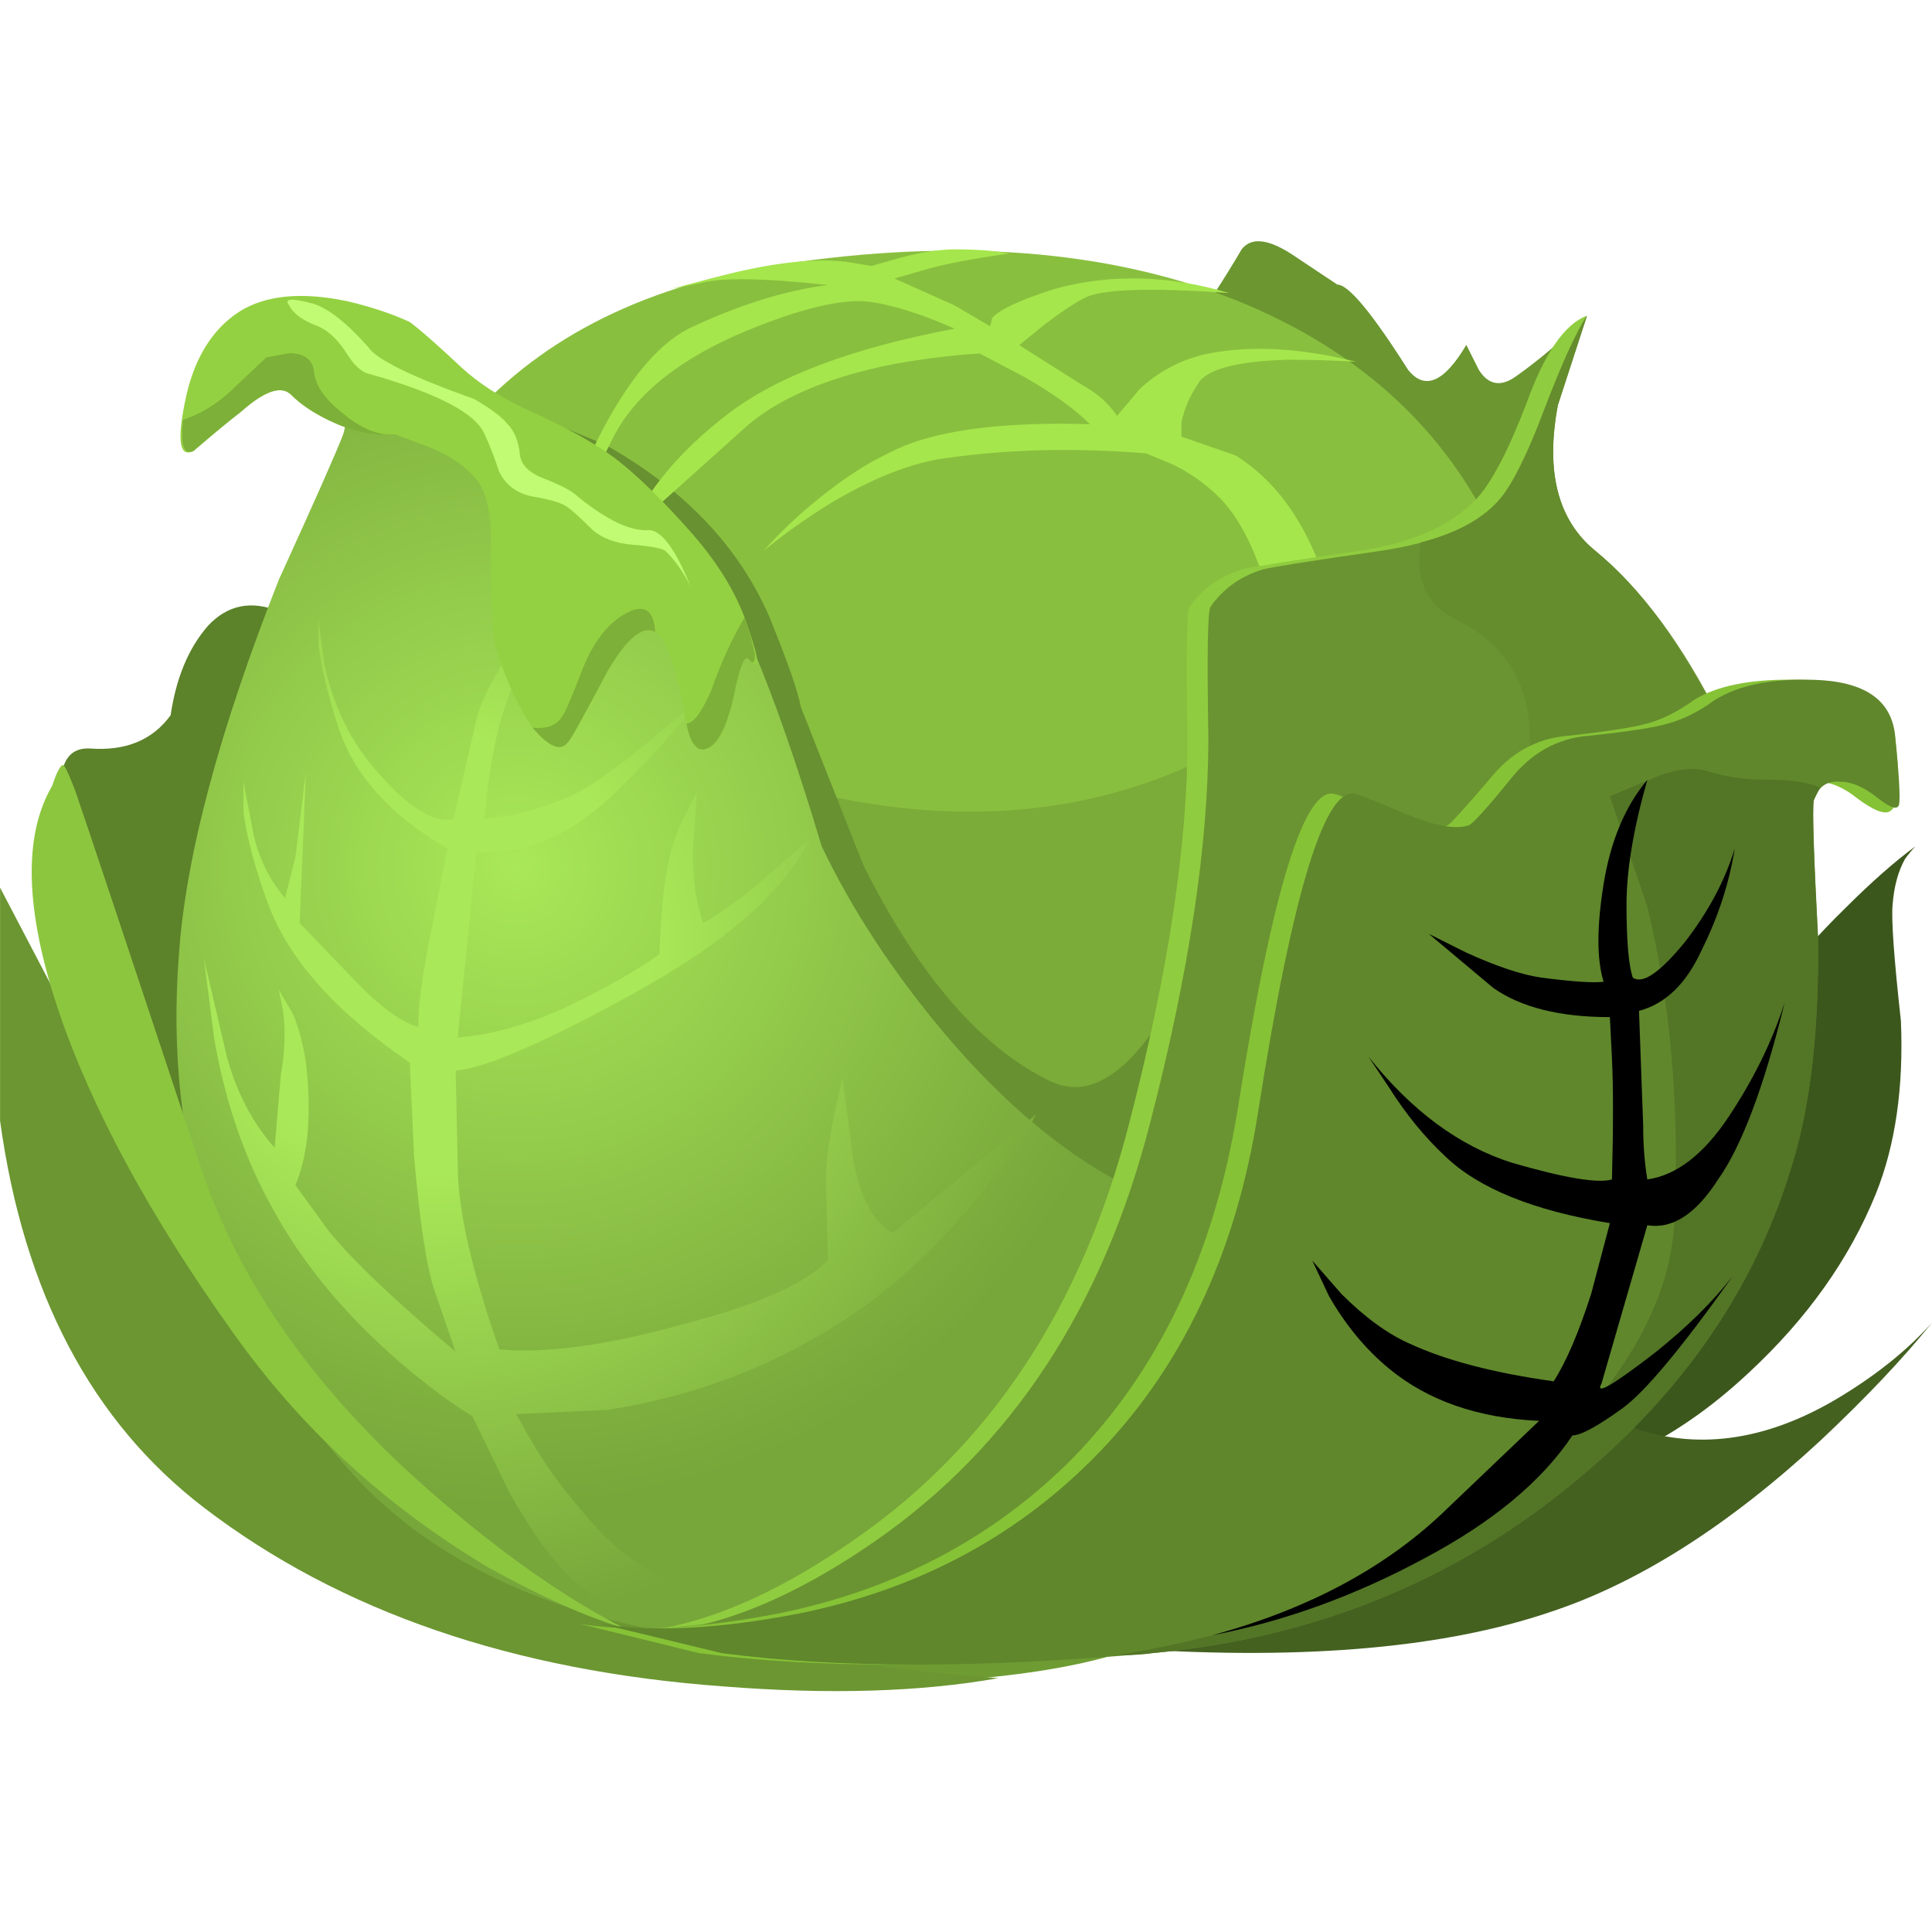 <?xml version="1.0" encoding="UTF-8" standalone="no"?>
<!-- Generator: Adobe Illustrator 15.1.0, SVG Export Plug-In . SVG Version: 6.00 Build 0)  -->

<svg
   xmlns:dc="http://purl.org/dc/elements/1.1/"
   xmlns:cc="http://creativecommons.org/ns#"
   xmlns:rdf="http://www.w3.org/1999/02/22-rdf-syntax-ns#"
   xmlns:svg="http://www.w3.org/2000/svg"
   xmlns="http://www.w3.org/2000/svg"
   xmlns:xlink="http://www.w3.org/1999/xlink"
   xmlns:sodipodi="http://sodipodi.sourceforge.net/DTD/sodipodi-0.dtd"
   xmlns:inkscape="http://www.inkscape.org/namespaces/inkscape"
   version="1.1"
   id="flash0.ai"
   x="0px"
   y="0px"
   width="256"
   height="256"
   viewBox="0 0 256 256"
   xml:space="preserve"
   sodipodi:docname="cabbage.svg"
   inkscape:version="0.92.4 (5da689c313, 2019-01-14)"
   inkscape:export-xdpi="10.5"
   inkscape:export-ydpi="10.5"><title
   id="title1076">Cabbage</title><defs
   id="defs267">
	
	
	
	
	
	
</defs><sodipodi:namedview
   pagecolor="#ffffff"
   bordercolor="#666666"
   borderopacity="1"
   objecttolerance="10"
   gridtolerance="10"
   guidetolerance="10"
   inkscape:pageopacity="0"
   inkscape:pageshadow="2"
   inkscape:window-width="1920"
   inkscape:window-height="1025"
   id="namedview265"
   showgrid="false"
   inkscape:zoom="0.91566265"
   inkscape:cx="131.40296"
   inkscape:cy="65.800374"
   inkscape:window-x="-8"
   inkscape:window-y="-8"
   inkscape:window-maximized="1"
   inkscape:current-layer="flash0.ai"
   fit-margin-top="0"
   fit-margin-left="0"
   fit-margin-right="0"
   fit-margin-bottom="0" />


<symbol
   id="flash0.ai_x5F_3_x2F_Layer_3_copy_x2F__x3C_Path_x3E__x5F_2_x5F_1"
   viewBox="0 -20.55 13.75 20.55"
   transform="translate(98.454,112.888)">
	<g
   id="Layer_1_4_">
		<path
   style="clip-rule:evenodd;fill-rule:evenodd"
   d="m 12.55,-1.65 c -0.133,-0.833 -0.4,-1.65 -0.8,-2.45 -0.367,-0.8 -0.867,-1.283 -1.5,-1.45 l 0.1,-2.75 c 0,-0.467 0.033,-0.9 0.1,-1.3 0.7,0.1 1.35,0.6 1.95,1.5 0.6,0.9 1.05,1.817 1.35,2.75 -0.5,-2.033 -1.033,-3.45 -1.6,-4.25 -0.533,-0.833 -1.1,-1.2 -1.7,-1.1 l -1.1,-3.8 c -0.167,-0.3 0.267,-0.05 1.3,0.75 0.757,0.605 1.374,1.214 1.85,1.825 -1.226,-1.726 -2.109,-2.784 -2.65,-3.175 -0.6,-0.433 -1,-0.65 -1.2,-0.65 -0.733,-1.1 -1.917,-2.083 -3.55,-2.95 -1.667,-0.9 -3.367,-1.517 -5.1,-1.85 2.333,0.633 4.217,1.65 5.65,3.05 l 2.2,2.1 c -1.467,0.066 -2.667,0.483 -3.6,1.25 -0.567,0.467 -1.05,1.05 -1.45,1.75 l -0.4,0.85 0.7,-0.8 c 0.566,-0.566 1.117,-0.967 1.65,-1.2 0.867,-0.4 2.017,-0.7 3.45,-0.9 0.3,0.467 0.6,1.167 0.9,2.1 l 0.45,1.7 c -1.833,0.3 -3.15,0.833 -3.95,1.6 -0.5,0.467 -0.95,1.017 -1.35,1.65 l -0.5,0.75 c 1.033,-1.3 2.183,-2.15 3.45,-2.55 1.267,-0.367 2.066,-0.5 2.4,-0.4 0.033,1.267 0.033,2.233 0,2.9 l -0.05,1 c -1.2,0 -2.133,0.233 -2.8,0.7 L 5.2,-3.7 6.1,-4.15 c 0.733,-0.333 1.333,-0.533 1.8,-0.6 0.767,-0.1 1.267,-0.133 1.5,-0.1 -0.167,0.533 -0.167,1.317 0,2.35 0.167,1.033 0.517,1.867 1.05,2.5 -0.333,-1.167 -0.5,-2.167 -0.5,-3 0,-0.867 0.05,-1.45 0.15,-1.75 0.233,-0.167 0.65,0.117 1.25,0.85 0.567,0.733 0.967,1.483 1.2,2.25 z"
   id="path10"
   inkscape:connector-curvature="0" />
	</g>
</symbol>

<g
   id="g196"
   transform="matrix(9.476,0,0,9.476,-151.958,-317.92)">
		<path
   inkscape:connector-curvature="0"
   id="path134"
   d="m 40.059,48.64 c 0.427,-0.854 1.018,-1.648 1.774,-2.385 0.368,-0.368 0.698,-0.659 0.989,-0.872 -0.039,0.039 -0.088,0.097 -0.146,0.175 -0.098,0.174 -0.155,0.388 -0.175,0.64 -0.02,0.213 0.02,0.756 0.116,1.628 0.039,0.931 -0.077,1.735 -0.349,2.414 -0.369,0.911 -0.96,1.745 -1.774,2.501 -0.911,0.854 -1.871,1.357 -2.879,1.513 0.951,-2.386 1.765,-4.257 2.444,-5.614 z"
   style="clip-rule:evenodd;fill:#3c571c;fill-rule:evenodd" />
		<path
   inkscape:connector-curvature="0"
   id="path136"
   d="m 41.804,53.06 c 0.504,-0.31 0.921,-0.648 1.25,-1.018 -0.406,0.505 -0.93,1.058 -1.569,1.658 -1.28,1.183 -2.531,1.978 -3.752,2.385 -1.474,0.504 -3.422,0.679 -5.846,0.523 -2.481,-0.136 -3.189,-0.329 -2.123,-0.582 0.174,-0.038 1.483,-0.563 3.926,-1.57 2.559,-0.911 4.294,-1.221 5.206,-0.931 0.93,0.311 1.9,0.156 2.908,-0.465 z"
   style="clip-rule:evenodd;fill:#446120;fill-rule:evenodd" />
		<path
   inkscape:connector-curvature="0"
   id="path138"
   d="m 17.055,52.188 -0.378,-0.494 c 1.745,1.144 3.15,1.696 4.217,1.657 1.183,-0.038 1.997,-0.038 2.443,0 0.95,0.098 1.764,0.379 2.443,0.844 5.138,0.698 7.581,1.212 7.329,1.541 -0.31,0.427 -0.814,0.747 -1.512,0.96 -1.202,0.35 -3.083,0.476 -5.642,0.378 -1.28,-0.058 -2.482,-0.319 -3.606,-0.785 -2.133,-0.873 -3.898,-2.24 -5.294,-4.101 z"
   style="clip-rule:evenodd;fill:#6e9c33;fill-rule:evenodd" />
		<path
   inkscape:connector-curvature="0"
   id="path140"
   d="m 16.038,45.964 1.919,3.665 c 1.551,2.655 3.043,4.488 4.479,5.496 0.872,0.62 2.394,1.124 4.566,1.513 1.085,0.193 2.084,0.319 2.995,0.378 -1.086,0.193 -2.365,0.232 -3.839,0.116 -2.947,-0.214 -5.37,-1.047 -7.271,-2.501 -1.57,-1.202 -2.52,-3.005 -2.85,-5.409 v -3.258 z"
   style="clip-rule:evenodd;fill:#6b9631;fill-rule:evenodd" />
		<path
   inkscape:connector-curvature="0"
   id="path142"
   d="m 34.737,37.53 c 0.155,0 0.485,0.397 0.989,1.192 0.233,0.291 0.504,0.175 0.814,-0.349 l 0.175,0.349 c 0.135,0.214 0.31,0.242 0.523,0.088 0.329,-0.233 0.659,-0.514 0.988,-0.844 l -0.523,1.425 c -0.329,0.989 -0.484,1.6 -0.465,1.832 0.039,0.311 -0.669,0.514 -2.123,0.611 -1.474,0.077 -2.356,-0.049 -2.646,-0.379 -0.233,-0.31 -0.465,-0.795 -0.698,-1.454 L 31.48,39.1 c 0.426,-0.136 0.833,-0.465 1.221,-0.988 0.213,-0.291 0.446,-0.649 0.698,-1.076 0.136,-0.175 0.378,-0.146 0.727,0.087 z"
   style="clip-rule:evenodd;fill:#6b9630;fill-rule:evenodd" />
		<path
   inkscape:connector-curvature="0"
   id="path144"
   d="m 18.422,43.551 c 0.077,-0.523 0.251,-0.94 0.523,-1.251 0.543,-0.581 1.318,-0.271 2.327,0.931 0.369,0.446 0.756,2.607 1.164,6.485 0.213,1.938 0.378,3.839 0.494,5.7 -0.368,-0.059 -0.795,-0.271 -1.28,-0.64 -0.988,-0.757 -1.803,-1.948 -2.442,-3.577 -1.28,-3.258 -1.949,-5.002 -2.007,-5.235 -0.446,-1.318 -0.417,-1.968 0.087,-1.948 0.504,0.039 0.882,-0.117 1.134,-0.465 z"
   style="clip-rule:evenodd;fill:#5c822a;fill-rule:evenodd" />
		<path
   inkscape:connector-curvature="0"
   id="path146"
   d="m 21.679,40.962 c 0.155,-0.523 0.495,-1.075 1.018,-1.657 1.066,-1.144 2.569,-1.842 4.508,-2.094 2.404,-0.33 4.478,-0.136 6.223,0.581 1.803,0.757 3.034,1.978 3.693,3.664 0.776,1.959 0.591,4.236 -0.552,6.835 -1.241,2.869 -3.102,4.333 -5.584,4.392 -2.714,0.096 -5.176,-1.222 -7.387,-3.956 -2.209,-2.753 -2.849,-5.341 -1.919,-7.765 z"
   style="clip-rule:evenodd;fill:#89bf3f;fill-rule:evenodd" />
		<path
   inkscape:connector-curvature="0"
   id="path148"
   d="m 35.755,41.66 0.233,2.355 c 0.077,1.822 -0.078,3.412 -0.466,4.77 -0.388,1.376 -1.144,2.152 -2.268,2.326 -1.9,0.02 -3.684,0.127 -5.351,0.32 -2.094,0.232 -3.402,-0.33 -3.926,-1.687 -0.174,-1.513 -0.33,-2.375 -0.465,-2.589 -0.562,-0.911 -0.785,-1.638 -0.668,-2.181 0.232,-0.989 1.628,-1.135 4.188,-0.437 2.501,0.679 4.711,0.407 6.631,-0.814 0.948,-0.619 1.646,-1.307 2.092,-2.063 z"
   style="clip-rule:evenodd;fill:#7bab38;fill-rule:evenodd" />
		<path
   inkscape:connector-curvature="0"
   id="path150"
   d="m 22.901,39.246 0.058,-0.116 1.542,0.64 c 1.105,0.621 1.871,1.426 2.297,2.414 0.252,0.62 0.397,1.037 0.436,1.25 l 0.873,2.211 c 0.775,1.551 1.648,2.559 2.617,3.024 0.446,0.213 0.902,0.01 1.367,-0.61 0.252,-0.311 0.446,-0.65 0.582,-1.019 l 0.029,1.367 c -0.058,0.969 -0.281,1.59 -0.669,1.861 -0.407,0.271 -2.336,-0.466 -5.787,-2.21 -1.726,-0.854 -3.412,-1.745 -5.06,-2.676 0.252,-0.97 0.514,-1.958 0.785,-2.967 0.542,-1.996 0.852,-3.053 0.93,-3.169 z"
   style="clip-rule:evenodd;fill:#689131;fill-rule:evenodd" />
		<path
   inkscape:connector-curvature="0"
   id="path152"
   d="m 28.223,37.269 0.407,-0.116 c 0.291,-0.077 0.543,-0.116 0.756,-0.116 0.329,0 0.582,0.02 0.756,0.059 -0.543,0.077 -0.94,0.154 -1.192,0.232 l -0.407,0.116 0.844,0.378 0.494,0.291 0.029,-0.116 c 0.097,-0.116 0.388,-0.252 0.873,-0.407 0.776,-0.214 1.59,-0.194 2.443,0.058 -1.085,-0.077 -1.754,-0.058 -2.006,0.059 -0.155,0.077 -0.359,0.213 -0.611,0.407 l -0.32,0.262 0.872,0.553 c 0.213,0.116 0.378,0.262 0.495,0.436 l 0.32,-0.378 c 0.271,-0.252 0.592,-0.417 0.96,-0.494 0.601,-0.116 1.289,-0.078 2.064,0.116 -0.31,-0.02 -0.63,-0.029 -0.959,-0.029 -0.659,0.02 -1.066,0.116 -1.222,0.291 -0.136,0.194 -0.223,0.388 -0.262,0.582 0,0.077 0,0.146 0,0.203 l 0.756,0.262 c 0.563,0.35 0.979,0.931 1.25,1.745 0.271,0.795 0.242,1.677 -0.087,2.646 -0.155,0.484 -0.349,0.892 -0.582,1.222 0.213,-1.145 0.204,-2.239 -0.029,-3.286 -0.174,-0.795 -0.426,-1.367 -0.756,-1.717 -0.213,-0.213 -0.446,-0.378 -0.698,-0.494 l -0.349,-0.145 c -0.97,-0.078 -1.88,-0.059 -2.734,0.058 -0.523,0.058 -1.115,0.291 -1.774,0.698 -0.33,0.213 -0.611,0.417 -0.843,0.61 0.136,-0.155 0.31,-0.329 0.523,-0.523 0.446,-0.388 0.853,-0.669 1.222,-0.843 0.582,-0.311 1.522,-0.446 2.821,-0.407 -0.213,-0.214 -0.523,-0.437 -0.931,-0.669 l -0.611,-0.32 c -0.349,0.02 -0.747,0.067 -1.192,0.146 -0.892,0.175 -1.57,0.456 -2.036,0.844 l -1.687,1.512 c 0.271,-0.601 0.736,-1.153 1.396,-1.657 0.679,-0.523 1.735,-0.922 3.17,-1.192 -0.485,-0.214 -0.892,-0.34 -1.222,-0.379 -0.368,-0.038 -0.931,0.098 -1.687,0.407 -0.931,0.388 -1.551,0.883 -1.861,1.483 -0.233,0.466 -0.446,0.901 -0.64,1.309 -0.058,0.136 -0.087,0.165 -0.087,0.088 0,-0.233 0.165,-0.679 0.494,-1.338 0.407,-0.814 0.833,-1.338 1.28,-1.57 0.698,-0.33 1.347,-0.533 1.948,-0.611 -0.892,-0.097 -1.483,-0.106 -1.774,-0.028 l -0.436,0.087 0.901,-0.232 c 0.659,-0.155 1.192,-0.204 1.6,-0.146 z"
   style="clip-rule:evenodd;fill:#a5e64c;fill-rule:evenodd" />
		
			<radialGradient
   gradientUnits="userSpaceOnUse"
   gradientTransform="matrix(0.582,0,0,-0.581,15.95,60.435)"
   r="15.387"
   cy="25.4"
   cx="12.55"
   id="SVGID_5_">
			<stop
   id="stop154"
   style="stop-color:#A9E858"
   offset="0" />
			<stop
   id="stop156"
   style="stop-color:#77A63A"
   offset="1" />
		</radialGradient>
		<path
   inkscape:connector-curvature="0"
   id="path159"
   d="m 18.8,39.362 c -0.078,0.136 -0.068,0.088 0.029,-0.146 0.174,-0.445 0.32,-0.736 0.436,-0.872 0.232,-0.271 0.611,-0.455 1.134,-0.553 0.485,-0.097 0.999,0.088 1.542,0.553 0.853,0.718 1.561,1.212 2.123,1.483 1.066,0.484 1.9,1.415 2.501,2.792 0.31,0.736 0.63,1.657 0.96,2.763 0.426,0.892 0.999,1.764 1.716,2.617 0.853,1.008 1.735,1.735 2.646,2.182 0.854,0.426 1.386,1.366 1.6,2.82 0.175,1.086 0.999,1.552 2.472,1.396 -0.194,0.193 -0.523,0.416 -0.989,0.668 -0.911,0.505 -2.055,0.922 -3.432,1.251 -1.241,0.252 -2.607,0.349 -4.101,0.291 -3.024,-0.136 -5.215,-0.989 -6.572,-2.56 -1.765,-2.036 -2.54,-4.42 -2.327,-7.154 0.097,-1.376 0.562,-3.121 1.396,-5.234 0.504,-1.105 0.805,-1.784 0.901,-2.036 0.097,-0.29 -0.039,-0.581 -0.407,-0.872 -0.291,-0.213 -0.552,-0.301 -0.785,-0.262 -0.213,0.039 -0.388,0.155 -0.523,0.349 -0.019,0.04 -0.126,0.215 -0.32,0.524 z"
   style="clip-rule:evenodd;fill:url(#SVGID_5_);fill-rule:evenodd" />
		
			<radialGradient
   gradientUnits="userSpaceOnUse"
   gradientTransform="matrix(0.582,0,0,-0.581,15.95,62.82)"
   r="16.25"
   cy="27.45"
   cx="10.5"
   id="SVGID_6_">
			<stop
   id="stop161"
   style="stop-color:#A9E858"
   offset="0.326" />
			<stop
   id="stop163"
   style="stop-color:#77A63A"
   offset="1" />
		</radialGradient>
		<path
   inkscape:connector-curvature="0"
   id="path166"
   d="m 19.44,44.917 v -0.436 l 0.146,0.756 c 0.078,0.329 0.223,0.62 0.436,0.872 l 0.146,-0.581 0.146,-1.192 -0.087,2.123 0.756,0.785 c 0.349,0.368 0.649,0.591 0.901,0.669 0,-0.271 0.048,-0.659 0.146,-1.164 l 0.262,-1.337 C 21.478,44.946 20.964,44.364 20.75,43.667 20.614,43.24 20.527,42.872 20.488,42.562 v -0.349 l 0.087,0.64 c 0.116,0.523 0.32,0.97 0.611,1.338 0.485,0.601 0.882,0.872 1.192,0.814 l 0.32,-1.396 c 0.058,-0.252 0.271,-0.659 0.64,-1.222 l 0.523,-0.785 -0.378,0.844 c -0.271,0.64 -0.436,1.096 -0.495,1.367 -0.097,0.445 -0.155,0.843 -0.174,1.192 l 0.407,-0.059 c 0.31,-0.077 0.572,-0.165 0.785,-0.262 0.349,-0.155 0.94,-0.601 1.774,-1.338 -0.194,0.311 -0.591,0.757 -1.192,1.338 -0.601,0.563 -1.231,0.824 -1.89,0.785 l -0.262,2.589 c 0.484,-0.039 0.999,-0.185 1.541,-0.437 0.524,-0.252 0.95,-0.494 1.28,-0.728 0.02,-0.601 0.068,-1.057 0.146,-1.366 0.039,-0.194 0.116,-0.397 0.232,-0.611 l 0.146,-0.29 -0.058,0.843 c 0,0.388 0.048,0.718 0.146,0.989 0.174,-0.098 0.397,-0.252 0.669,-0.466 l 0.814,-0.698 c -0.349,0.718 -1.153,1.426 -2.414,2.123 -1.26,0.698 -2.104,1.066 -2.53,1.105 l 0.029,1.338 c 0,0.602 0.194,1.454 0.582,2.559 0.659,0.059 1.512,-0.058 2.559,-0.349 1.047,-0.271 1.726,-0.571 2.036,-0.901 l -0.029,-1.134 c 0,-0.214 0.039,-0.515 0.116,-0.902 l 0.116,-0.523 0.146,1.135 c 0.097,0.542 0.281,0.892 0.553,1.047 l 2.006,-1.658 c -0.174,0.35 -0.446,0.737 -0.814,1.163 -0.717,0.873 -1.502,1.542 -2.355,2.007 -0.872,0.485 -1.813,0.805 -2.821,0.96 l -1.28,0.059 0.233,0.407 c 0.213,0.368 0.514,0.766 0.901,1.191 0.64,0.698 1.687,1.173 3.141,1.426 L 26.1,56.404 c -0.562,0 -1.144,-0.175 -1.745,-0.523 -0.368,-0.213 -0.766,-0.697 -1.192,-1.454 L 22.64,53.351 C 22.349,53.177 22.01,52.924 21.622,52.595 20.866,51.936 20.285,51.239 19.877,50.501 19.469,49.784 19.189,48.98 19.033,48.087 l -0.146,-1.134 0.32,1.367 c 0.136,0.504 0.358,0.93 0.669,1.279 l 0.087,-1.019 c 0.058,-0.329 0.068,-0.63 0.029,-0.901 l -0.058,-0.29 0.204,0.349 c 0.116,0.291 0.184,0.61 0.203,0.96 0.039,0.581 -0.019,1.057 -0.174,1.425 l 0.465,0.64 c 0.33,0.407 0.921,0.97 1.774,1.687 l -0.291,-0.844 c -0.117,-0.349 -0.213,-0.988 -0.291,-1.919 l -0.058,-1.279 c -1.027,-0.698 -1.687,-1.435 -1.978,-2.21 -0.174,-0.467 -0.29,-0.893 -0.348,-1.281 z"
   style="clip-rule:evenodd;fill:url(#SVGID_6_);fill-rule:evenodd" />
		<path
   inkscape:connector-curvature="0"
   id="path168"
   d="m 40.495,50.327 c -0.523,1.725 -1.832,2.956 -3.926,3.692 -2.017,0.737 -4.498,1.338 -7.445,1.803 -1.473,0.233 -2.743,0.398 -3.81,0.495 0.814,-0.155 1.696,-0.563 2.646,-1.222 1.919,-1.318 3.208,-3.267 3.868,-5.846 0.543,-2.094 0.814,-3.887 0.814,-5.38 -0.02,-1.163 -0.01,-1.773 0.029,-1.832 0.174,-0.252 0.417,-0.427 0.727,-0.523 0.155,-0.039 0.708,-0.126 1.658,-0.262 0.736,-0.116 1.279,-0.358 1.628,-0.728 0.213,-0.232 0.446,-0.678 0.698,-1.337 0.252,-0.698 0.533,-1.105 0.843,-1.222 l -0.552,1.25 c -0.271,0.931 -0.146,1.609 0.378,2.036 0.64,0.543 1.222,1.328 1.745,2.355 0.523,1.047 0.814,2.026 0.872,2.938 0.118,1.786 0.06,3.046 -0.173,3.783 z"
   style="clip-rule:evenodd;fill:#90cc3f;fill-rule:evenodd" />
		<path
   inkscape:connector-curvature="0"
   id="path170"
   d="m 40.786,50.327 c -0.504,1.725 -1.803,2.956 -3.897,3.692 -2.036,0.737 -4.518,1.338 -7.445,1.803 -1.474,0.233 -2.744,0.398 -3.81,0.495 0.814,-0.155 1.697,-0.563 2.646,-1.222 1.9,-1.318 3.18,-3.267 3.839,-5.846 0.543,-2.094 0.814,-3.887 0.814,-5.38 -0.02,-1.163 -0.01,-1.773 0.029,-1.832 0.174,-0.252 0.417,-0.427 0.727,-0.523 0.155,-0.039 0.708,-0.126 1.658,-0.262 0.756,-0.116 1.29,-0.329 1.6,-0.64 0.213,-0.213 0.427,-0.62 0.64,-1.222 0.271,-0.717 0.485,-1.192 0.64,-1.425 l -0.407,1.25 c -0.175,0.931 0,1.609 0.523,2.036 0.64,0.523 1.221,1.309 1.745,2.355 0.524,1.047 0.814,2.026 0.873,2.938 0.116,1.786 0.058,3.046 -0.175,3.783 z"
   style="clip-rule:evenodd;fill:#6a9431;fill-rule:evenodd" />
		<path
   inkscape:connector-curvature="0"
   id="path172"
   d="m 39.855,43.201 c 0.485,0.854 0.814,1.697 0.989,2.53 -0.078,0.214 -0.232,0.514 -0.465,0.901 -0.427,0.659 -1.26,0.863 -2.501,0.611 -1.241,-0.232 -1.609,-0.728 -1.105,-1.483 0.504,-0.756 0.717,-1.474 0.64,-2.152 -0.078,-0.64 -0.417,-1.104 -1.018,-1.396 -0.407,-0.194 -0.572,-0.553 -0.494,-1.076 0.523,-0.136 0.901,-0.349 1.134,-0.64 0.155,-0.194 0.339,-0.563 0.552,-1.105 0.271,-0.717 0.485,-1.192 0.64,-1.425 l -0.407,1.25 c -0.175,0.931 0,1.609 0.523,2.036 0.543,0.447 1.047,1.097 1.512,1.949 z"
   style="clip-rule:evenodd;fill:#658c2d;fill-rule:evenodd" />
		<path
   inkscape:connector-curvature="0"
   id="path174"
   d="m 16.765,44.539 c 0.058,-0.175 0.106,-0.271 0.145,-0.291 0.02,-0.02 0.078,0.098 0.175,0.35 0.135,0.388 0.727,2.161 1.774,5.322 0.582,1.706 1.745,3.285 3.49,4.739 0.853,0.718 1.658,1.271 2.414,1.658 -0.523,-0.155 -1.153,-0.437 -1.89,-0.844 -1.435,-0.853 -2.627,-1.948 -3.577,-3.286 -1.163,-1.629 -1.978,-3.131 -2.443,-4.508 -0.467,-1.395 -0.496,-2.442 -0.088,-3.14 z"
   style="clip-rule:evenodd;fill:#8cc63f;fill-rule:evenodd" />
		<path
   inkscape:connector-curvature="0"
   id="path176"
   d="m 40.815,49.803 c -0.504,1.707 -1.502,3.18 -2.995,4.421 -1.687,1.415 -3.684,2.229 -5.991,2.442 -2.404,0.214 -4.411,0.214 -6.02,0 l -1.658,-0.407 c 0.737,0.116 1.658,0.068 2.763,-0.146 1.628,-0.329 2.995,-1.047 4.101,-2.151 1.221,-1.241 1.997,-2.869 2.326,-4.886 0.485,-3.083 0.94,-4.557 1.367,-4.421 0.078,0.02 0.32,0.116 0.727,0.291 0.388,0.155 0.669,0.204 0.843,0.146 0.039,-0.02 0.233,-0.232 0.582,-0.64 0.291,-0.368 0.65,-0.572 1.076,-0.611 0.543,-0.058 0.921,-0.116 1.134,-0.174 0.213,-0.059 0.426,-0.165 0.64,-0.32 0.33,-0.213 0.833,-0.31 1.513,-0.291 0.794,0.02 1.23,0.271 1.309,0.757 0.077,0.64 0.058,0.998 -0.059,1.075 -0.077,0.059 -0.232,0 -0.466,-0.174 -0.193,-0.155 -0.377,-0.232 -0.552,-0.232 -0.194,-0.02 -0.311,0.067 -0.35,0.262 -0.019,0.136 0,0.766 0.059,1.89 0.02,1.279 -0.097,2.336 -0.349,3.169 z"
   style="clip-rule:evenodd;fill:#86c236;fill-rule:evenodd" />
		<path
   inkscape:connector-curvature="0"
   id="path178"
   d="m 41.105,49.803 c -0.503,1.707 -1.502,3.18 -2.995,4.421 -1.687,1.415 -3.674,2.229 -5.961,2.442 -2.404,0.214 -4.411,0.214 -6.02,0 l -1.687,-0.407 c 0.737,0.116 1.658,0.068 2.763,-0.146 1.628,-0.329 2.995,-1.047 4.1,-2.151 1.241,-1.241 2.017,-2.869 2.327,-4.886 0.485,-3.083 0.94,-4.557 1.367,-4.421 0.078,0.02 0.32,0.116 0.727,0.291 0.388,0.155 0.669,0.204 0.844,0.146 0.058,-0.02 0.252,-0.232 0.582,-0.64 0.291,-0.368 0.649,-0.572 1.076,-0.611 0.563,-0.058 0.94,-0.116 1.134,-0.174 0.213,-0.059 0.427,-0.165 0.64,-0.32 0.33,-0.213 0.795,-0.31 1.396,-0.291 0.698,0.02 1.076,0.271 1.135,0.757 0.058,0.562 0.077,0.892 0.058,0.988 -0.02,0.078 -0.116,0.049 -0.291,-0.087 -0.193,-0.155 -0.368,-0.232 -0.522,-0.232 -0.194,-0.02 -0.32,0.067 -0.379,0.262 -0.02,0.136 0,0.766 0.059,1.89 0.017,1.279 -0.1,2.336 -0.353,3.169 z"
   style="clip-rule:evenodd;fill:#60872c;fill-rule:evenodd" />
		<path
   inkscape:connector-curvature="0"
   id="path180"
   d="m 41.396,44.743 c -0.02,0.136 0,0.766 0.059,1.89 0.02,1.28 -0.097,2.337 -0.35,3.17 -0.503,1.707 -1.502,3.18 -2.995,4.421 -1.687,1.415 -3.674,2.229 -5.961,2.442 -0.117,0.02 -0.281,0.029 -0.495,0.029 2.404,-0.388 4.362,-1.279 5.875,-2.676 1.222,-1.144 1.861,-2.269 1.919,-3.373 0.078,-1.59 -0.048,-3.063 -0.378,-4.421 l -0.523,-1.541 0.698,-0.291 c 0.271,-0.097 0.494,-0.116 0.669,-0.058 0.252,0.077 0.504,0.116 0.756,0.116 0.408,0 0.679,0.039 0.815,0.116 z"
   style="clip-rule:evenodd;fill:#537526;fill-rule:evenodd" />
		
			<use
   x="0"
   id="use182"
   style="overflow:visible;opacity:0.199;enable-background:new"
   transform="matrix(0.582,0,0,-0.582,-24.311,110.156)"
   y="-20.55"
   height="20.55"
   width="13.75"
   xlink:href="#flash0.ai_x5F_3_x2F_Layer_3_copy_x2F__x3C_Path_x3E__x5F_2_x5F_1" />
		<path
   inkscape:connector-curvature="0"
   id="path184"
   d="m 19.382,37.908 c 0.368,-0.232 0.873,-0.28 1.512,-0.146 0.33,0.078 0.621,0.175 0.873,0.291 0.155,0.116 0.397,0.33 0.727,0.64 0.232,0.214 0.533,0.407 0.901,0.582 0.524,0.232 0.931,0.455 1.222,0.669 0.31,0.232 0.679,0.592 1.105,1.076 0.388,0.445 0.649,0.892 0.785,1.338 0.155,0.445 0.155,0.581 0,0.407 -0.058,-0.059 -0.126,0.106 -0.204,0.494 -0.097,0.445 -0.223,0.698 -0.378,0.756 -0.155,0.059 -0.271,-0.165 -0.349,-0.669 -0.116,-0.563 -0.242,-0.882 -0.378,-0.96 -0.174,-0.097 -0.397,0.088 -0.669,0.553 -0.349,0.659 -0.533,0.989 -0.553,0.989 -0.135,0.136 -0.32,0.039 -0.552,-0.291 C 23.23,43.326 23.075,42.968 22.959,42.561 22.92,42.368 22.901,41.96 22.901,41.34 22.92,40.835 22.862,40.486 22.726,40.292 22.59,40.099 22.358,39.934 22.028,39.798 L 21.563,39.623 H 21.33 c -0.155,0 -0.349,-0.048 -0.582,-0.145 -0.271,-0.117 -0.485,-0.252 -0.64,-0.408 -0.136,-0.135 -0.369,-0.058 -0.698,0.233 -0.175,0.136 -0.397,0.319 -0.669,0.553 -0.193,0.097 -0.232,-0.136 -0.116,-0.698 0.117,-0.581 0.369,-0.997 0.757,-1.25 z"
   style="clip-rule:evenodd;fill:#94d142;fill-rule:evenodd" />
		<g
   id="g192">
			<path
   inkscape:connector-curvature="0"
   id="path186"
   d="m 21.33,39.624 c -0.155,0 -0.349,-0.048 -0.582,-0.145 -0.271,-0.117 -0.485,-0.252 -0.64,-0.408 -0.136,-0.135 -0.369,-0.058 -0.698,0.233 -0.175,0.136 -0.397,0.319 -0.669,0.553 -0.135,0.058 -0.184,-0.088 -0.145,-0.437 0.233,-0.078 0.446,-0.204 0.64,-0.378 l 0.523,-0.494 0.32,-0.059 c 0.213,0 0.329,0.087 0.349,0.262 0.02,0.194 0.155,0.388 0.407,0.582 0.21,0.178 0.414,0.274 0.611,0.29 H 21.33 Z"
   style="clip-rule:evenodd;fill:#7db038;fill-rule:evenodd" />
			<path
   inkscape:connector-curvature="0"
   id="path188"
   d="m 25.634,43.667 c 0.097,0 0.213,-0.155 0.349,-0.466 0.136,-0.388 0.291,-0.727 0.465,-1.018 0.077,0.232 0.126,0.407 0.145,0.523 0,0.116 -0.029,0.136 -0.087,0.059 -0.058,-0.059 -0.126,0.106 -0.204,0.494 -0.097,0.445 -0.223,0.698 -0.378,0.756 -0.134,0.059 -0.232,-0.057 -0.29,-0.348 z"
   style="clip-rule:evenodd;fill:#7db038;fill-rule:evenodd" />
			<path
   inkscape:connector-curvature="0"
   id="path190"
   d="m 24.18,42.91 c 0.155,-0.388 0.359,-0.649 0.611,-0.785 0.252,-0.135 0.388,-0.048 0.407,0.262 -0.174,-0.097 -0.397,0.088 -0.669,0.553 -0.349,0.659 -0.533,0.989 -0.553,0.989 -0.097,0.136 -0.262,0.067 -0.494,-0.204 0.194,0.02 0.33,-0.028 0.407,-0.146 0.039,-0.038 0.136,-0.262 0.291,-0.669 z"
   style="clip-rule:evenodd;fill:#7db038;fill-rule:evenodd" />
		</g>
		<path
   inkscape:connector-curvature="0"
   id="path194"
   d="m 20.08,37.821 c -0.078,-0.097 0.029,-0.106 0.319,-0.029 0.213,0.059 0.476,0.262 0.786,0.611 0.116,0.174 0.61,0.417 1.483,0.727 0.233,0.136 0.388,0.252 0.465,0.35 0.097,0.097 0.155,0.242 0.174,0.436 0.02,0.136 0.126,0.242 0.32,0.32 0.252,0.097 0.417,0.184 0.494,0.262 0.407,0.329 0.737,0.484 0.989,0.465 0.174,0 0.369,0.262 0.582,0.785 -0.097,-0.193 -0.213,-0.358 -0.349,-0.494 -0.059,-0.039 -0.213,-0.068 -0.465,-0.087 -0.233,-0.02 -0.417,-0.088 -0.553,-0.204 -0.155,-0.155 -0.271,-0.262 -0.349,-0.319 -0.078,-0.059 -0.232,-0.106 -0.465,-0.146 -0.232,-0.039 -0.397,-0.155 -0.494,-0.35 -0.078,-0.232 -0.146,-0.406 -0.204,-0.523 -0.116,-0.29 -0.649,-0.571 -1.6,-0.843 -0.116,-0.02 -0.232,-0.126 -0.349,-0.32 -0.117,-0.174 -0.243,-0.291 -0.378,-0.349 -0.213,-0.079 -0.348,-0.175 -0.406,-0.292 z"
   style="clip-rule:evenodd;fill:#c1fa73;fill-rule:evenodd" />
	</g>
</svg>